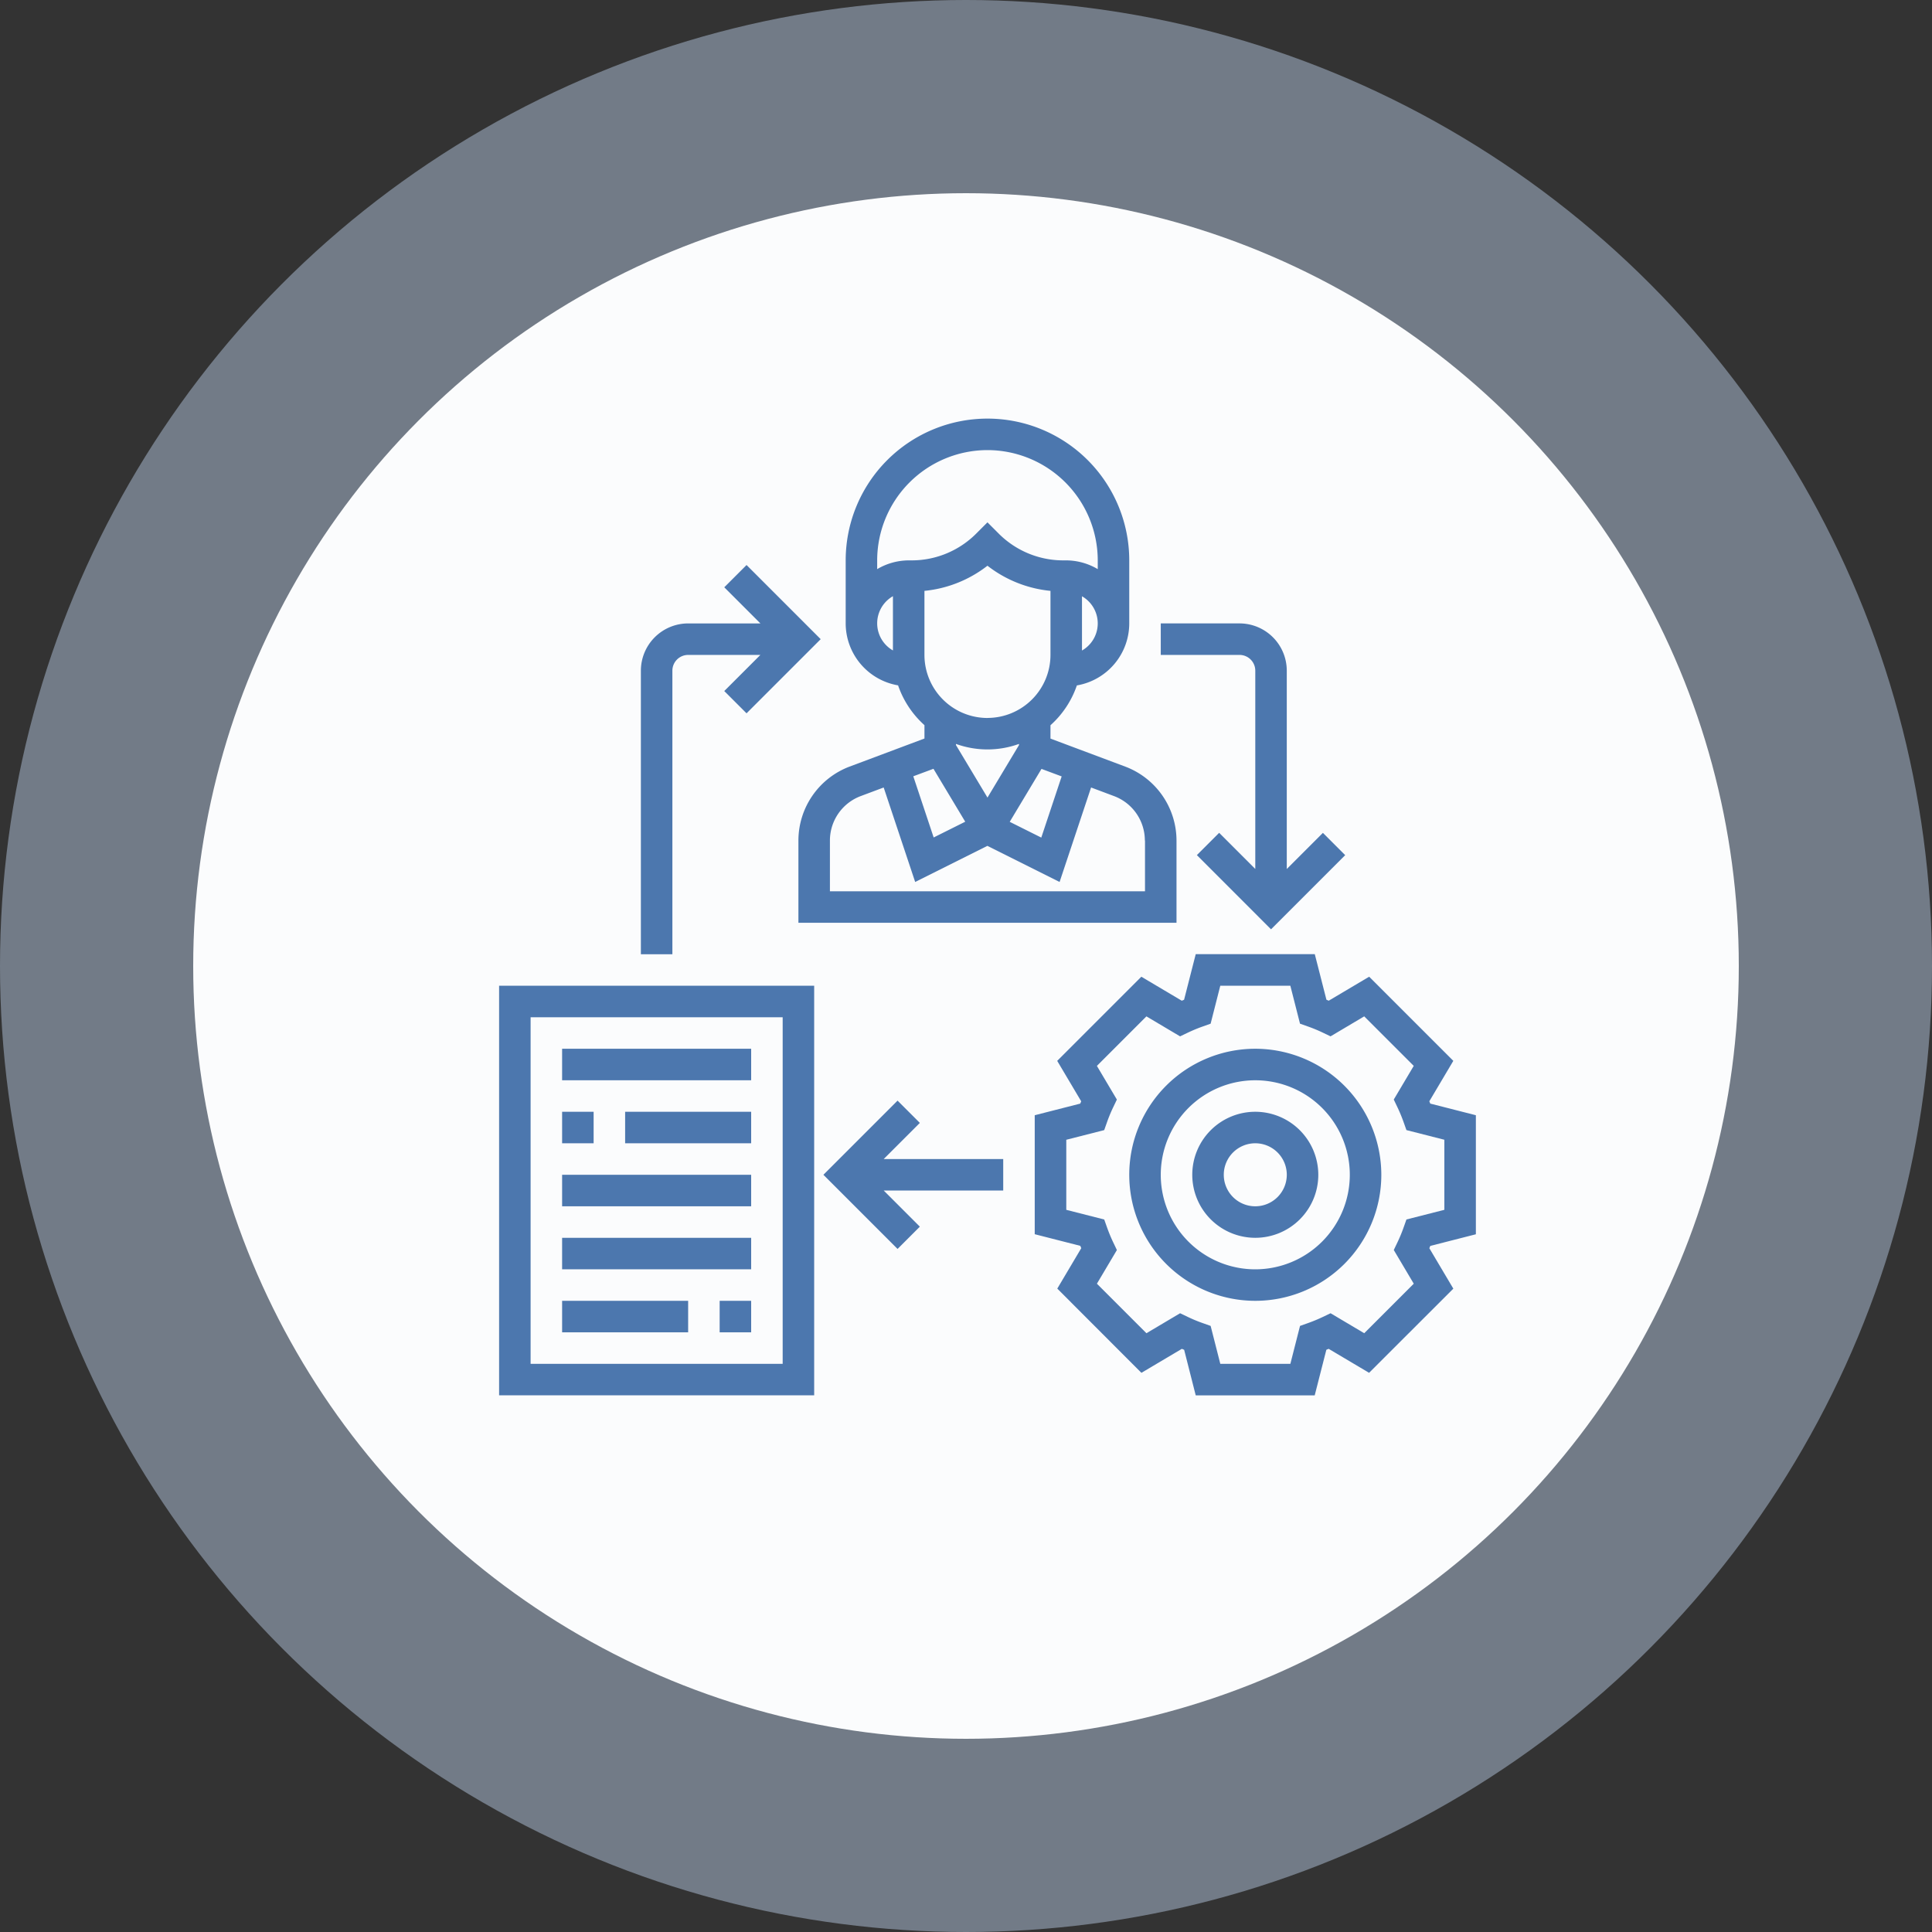 <svg xmlns="http://www.w3.org/2000/svg" width="120" height="120" viewBox="0 0 120 120">
  <rect x="0" y="0" width="120" height="120" fill="#333333" stroke="none"/>
  <g id="Grupo_1118472" data-name="Grupo 1118472" transform="translate(-11636 9322)">
    <g id="Grupo_1118342" data-name="Grupo 1118342" transform="translate(4667 -3068)">
      <g id="Grupo_1117992" data-name="Grupo 1117992" transform="translate(14105.898 3303.898)">
        <circle id="Elipse_8441" data-name="Elipse 8441" cx="60" cy="60" r="60" transform="translate(-7136.898 -9557.898)" fill="#bfd4ef" opacity="0.45"/>
        <circle id="Elipse_8442" data-name="Elipse 8442" cx="48" cy="48" r="48" transform="translate(-7124.898 -9545.898)" fill="#fbfcfd"/>
      </g>
    </g>
    <g id="proceso" transform="translate(11667 -9296)">
      <path id="Trazado_914633" data-name="Trazado 914633" d="M299.4,289.394V282l-2.831-.723c-.02-.048-.039-.1-.06-.143l1.49-2.512-5.226-5.226-2.512,1.49-.143-.06-.723-2.83H282l-.723,2.831-.143.06-2.512-1.49-5.226,5.226,1.49,2.512-.06.143L272,282v7.39l2.831.723c.02.048.039.1.06.143l-1.49,2.512L278.626,298l2.512-1.49.143.06L282,299.4h7.39l.723-2.831.143-.06,2.512,1.49L298,292.772l-1.49-2.512.06-.143Zm-3.858,3.07-3.076,3.076-2.091-1.241-.471.225a9.8,9.8,0,0,1-.933.387l-.493.175-.6,2.355h-4.352l-.6-2.355-.493-.175a9.224,9.224,0,0,1-.933-.387l-.471-.225-2.091,1.241-3.076-3.076,1.241-2.091-.225-.471a9.781,9.781,0,0,1-.387-.933l-.175-.493-2.356-.6v-4.352l2.355-.6.175-.493a9.224,9.224,0,0,1,.387-.933l.225-.471-1.241-2.091,3.076-3.076,2.091,1.241.471-.225a9.778,9.778,0,0,1,.933-.387l.493-.175.6-2.356h4.352l.6,2.355.493.175a9.224,9.224,0,0,1,.933.387l.471.225,2.091-1.241,3.076,3.076-1.241,2.091.225.471a9.778,9.778,0,0,1,.387.933l.175.493,2.356.6v4.352l-2.355.6-.175.493a9.224,9.224,0,0,1-.387.933l-.225.471Zm0,0" transform="translate(-238.731 -238.731)" fill="#4c77ae"/>
      <path id="Trazado_914634" data-name="Trazado 914634" d="M327.828,320a7.828,7.828,0,1,0,7.828,7.828A7.837,7.837,0,0,0,327.828,320Zm0,13.7a5.871,5.871,0,1,1,5.871-5.871A5.877,5.877,0,0,1,327.828,333.7Zm0,0" transform="translate(-280.86 -280.86)" fill="#4c77ae"/>
      <path id="Trazado_914635" data-name="Trazado 914635" d="M355.914,352a3.914,3.914,0,1,0,3.914,3.914A3.918,3.918,0,0,0,355.914,352Zm0,5.871a1.957,1.957,0,1,1,1.957-1.957A1.959,1.959,0,0,1,355.914,357.871Zm0,0" transform="translate(-308.946 -308.946)" fill="#4c77ae"/>
      <path id="Trazado_914636" data-name="Trazado 914636" d="M158.19,16.568a5.881,5.881,0,0,0,1.639,2.473v.83l-4.653,1.744A4.914,4.914,0,0,0,152,26.2v5.116h23.484V26.2a4.917,4.917,0,0,0-3.174-4.581l-4.654-1.744v-.829a5.869,5.869,0,0,0,1.639-2.473,3.913,3.913,0,0,0,3.254-3.848V8.807a8.806,8.806,0,1,0-17.613,0v3.914a3.913,3.913,0,0,0,3.254,3.848Zm7.51,3.71-1.957,3.261-1.957-3.261v-.072a5.761,5.761,0,0,0,3.914,0Zm-5.312,1.473,1.973,3.287-1.96.979-1.266-3.8ZM173.527,26.2v3.159h-19.57V26.2a2.949,2.949,0,0,1,1.9-2.749l1.439-.539,1.956,5.869,4.485-2.243,4.485,2.243,1.956-5.869,1.44.54a2.947,2.947,0,0,1,1.9,2.748Zm-5.176-3.976-1.266,3.8-1.96-.979,1.973-3.288Zm-4.609-3.629a3.918,3.918,0,0,1-3.914-3.914V10.7a7.575,7.575,0,0,0,3.914-1.562,7.566,7.566,0,0,0,3.914,1.562v3.98A3.918,3.918,0,0,1,163.742,18.592Zm5.871-4.186V11.036a1.939,1.939,0,0,1,0,3.369ZM163.742,1.957a6.858,6.858,0,0,1,6.85,6.849v.544a3.871,3.871,0,0,0-1.957-.544h-.168a5.663,5.663,0,0,1-4.033-1.67l-.692-.693-.692.693a5.664,5.664,0,0,1-4.033,1.67h-.168a3.871,3.871,0,0,0-1.957.544V8.807A6.858,6.858,0,0,1,163.742,1.957Zm-5.871,9.078V14.4a1.939,1.939,0,0,1,0-3.369Zm0,0" transform="translate(-133.409)" fill="#4c77ae"/>
      <path id="Trazado_914637" data-name="Trazado 914637" d="M0,313.441H19.57V288H0Zm1.957-23.484H17.613v21.527H1.957Zm0,0" transform="translate(0 -252.774)" fill="#4c77ae"/>
      <path id="Trazado_914638" data-name="Trazado 914638" d="M32,320H43.742v1.957H32Zm0,0" transform="translate(-28.086 -280.86)" fill="#4c77ae"/>
      <path id="Trazado_914639" data-name="Trazado 914639" d="M32,352h1.957v1.957H32Zm0,0" transform="translate(-28.086 -308.946)" fill="#4c77ae"/>
      <path id="Trazado_914640" data-name="Trazado 914640" d="M64,352h7.828v1.957H64Zm0,0" transform="translate(-56.172 -308.946)" fill="#4c77ae"/>
      <path id="Trazado_914641" data-name="Trazado 914641" d="M32,384H43.742v1.957H32Zm0,0" transform="translate(-28.086 -337.032)" fill="#4c77ae"/>
      <path id="Trazado_914642" data-name="Trazado 914642" d="M32,416H43.742v1.957H32Zm0,0" transform="translate(-28.086 -365.118)" fill="#4c77ae"/>
      <path id="Trazado_914643" data-name="Trazado 914643" d="M112,448h1.957v1.957H112Zm0,0" transform="translate(-98.301 -393.204)" fill="#4c77ae"/>
      <path id="Trazado_914644" data-name="Trazado 914644" d="M32,448h7.828v1.957H32Zm0,0" transform="translate(-28.086 -393.204)" fill="#4c77ae"/>
      <path id="Trazado_914645" data-name="Trazado 914645" d="M170.677,347.727l-1.384-1.384-4.606,4.606,4.606,4.606,1.384-1.384-2.244-2.244h7.423v-1.957h-7.423Zm0,0" transform="translate(-144.544 -303.981)" fill="#4c77ae"/>
      <path id="Trazado_914646" data-name="Trazado 914646" d="M73.957,80.907a.98.98,0,0,1,.979-.978h4.487l-2.244,2.244,1.384,1.384,4.606-4.606-4.606-4.606-1.384,1.384,2.244,2.244H74.936A2.939,2.939,0,0,0,72,80.907V98.52h1.957Zm0,0" transform="translate(-63.194 -65.251)" fill="#4c77ae"/>
      <path id="Trazado_914647" data-name="Trazado 914647" d="M341.871,106.936v12.315l-2.244-2.244-1.384,1.384L342.849,123l4.606-4.606-1.384-1.384-2.244,2.244V106.936A2.939,2.939,0,0,0,340.892,104H336v1.957h4.892A.98.98,0,0,1,341.871,106.936Zm0,0" transform="translate(-294.903 -91.279)" fill="#4c77ae"/>
    </g>
  </g>
</svg>
